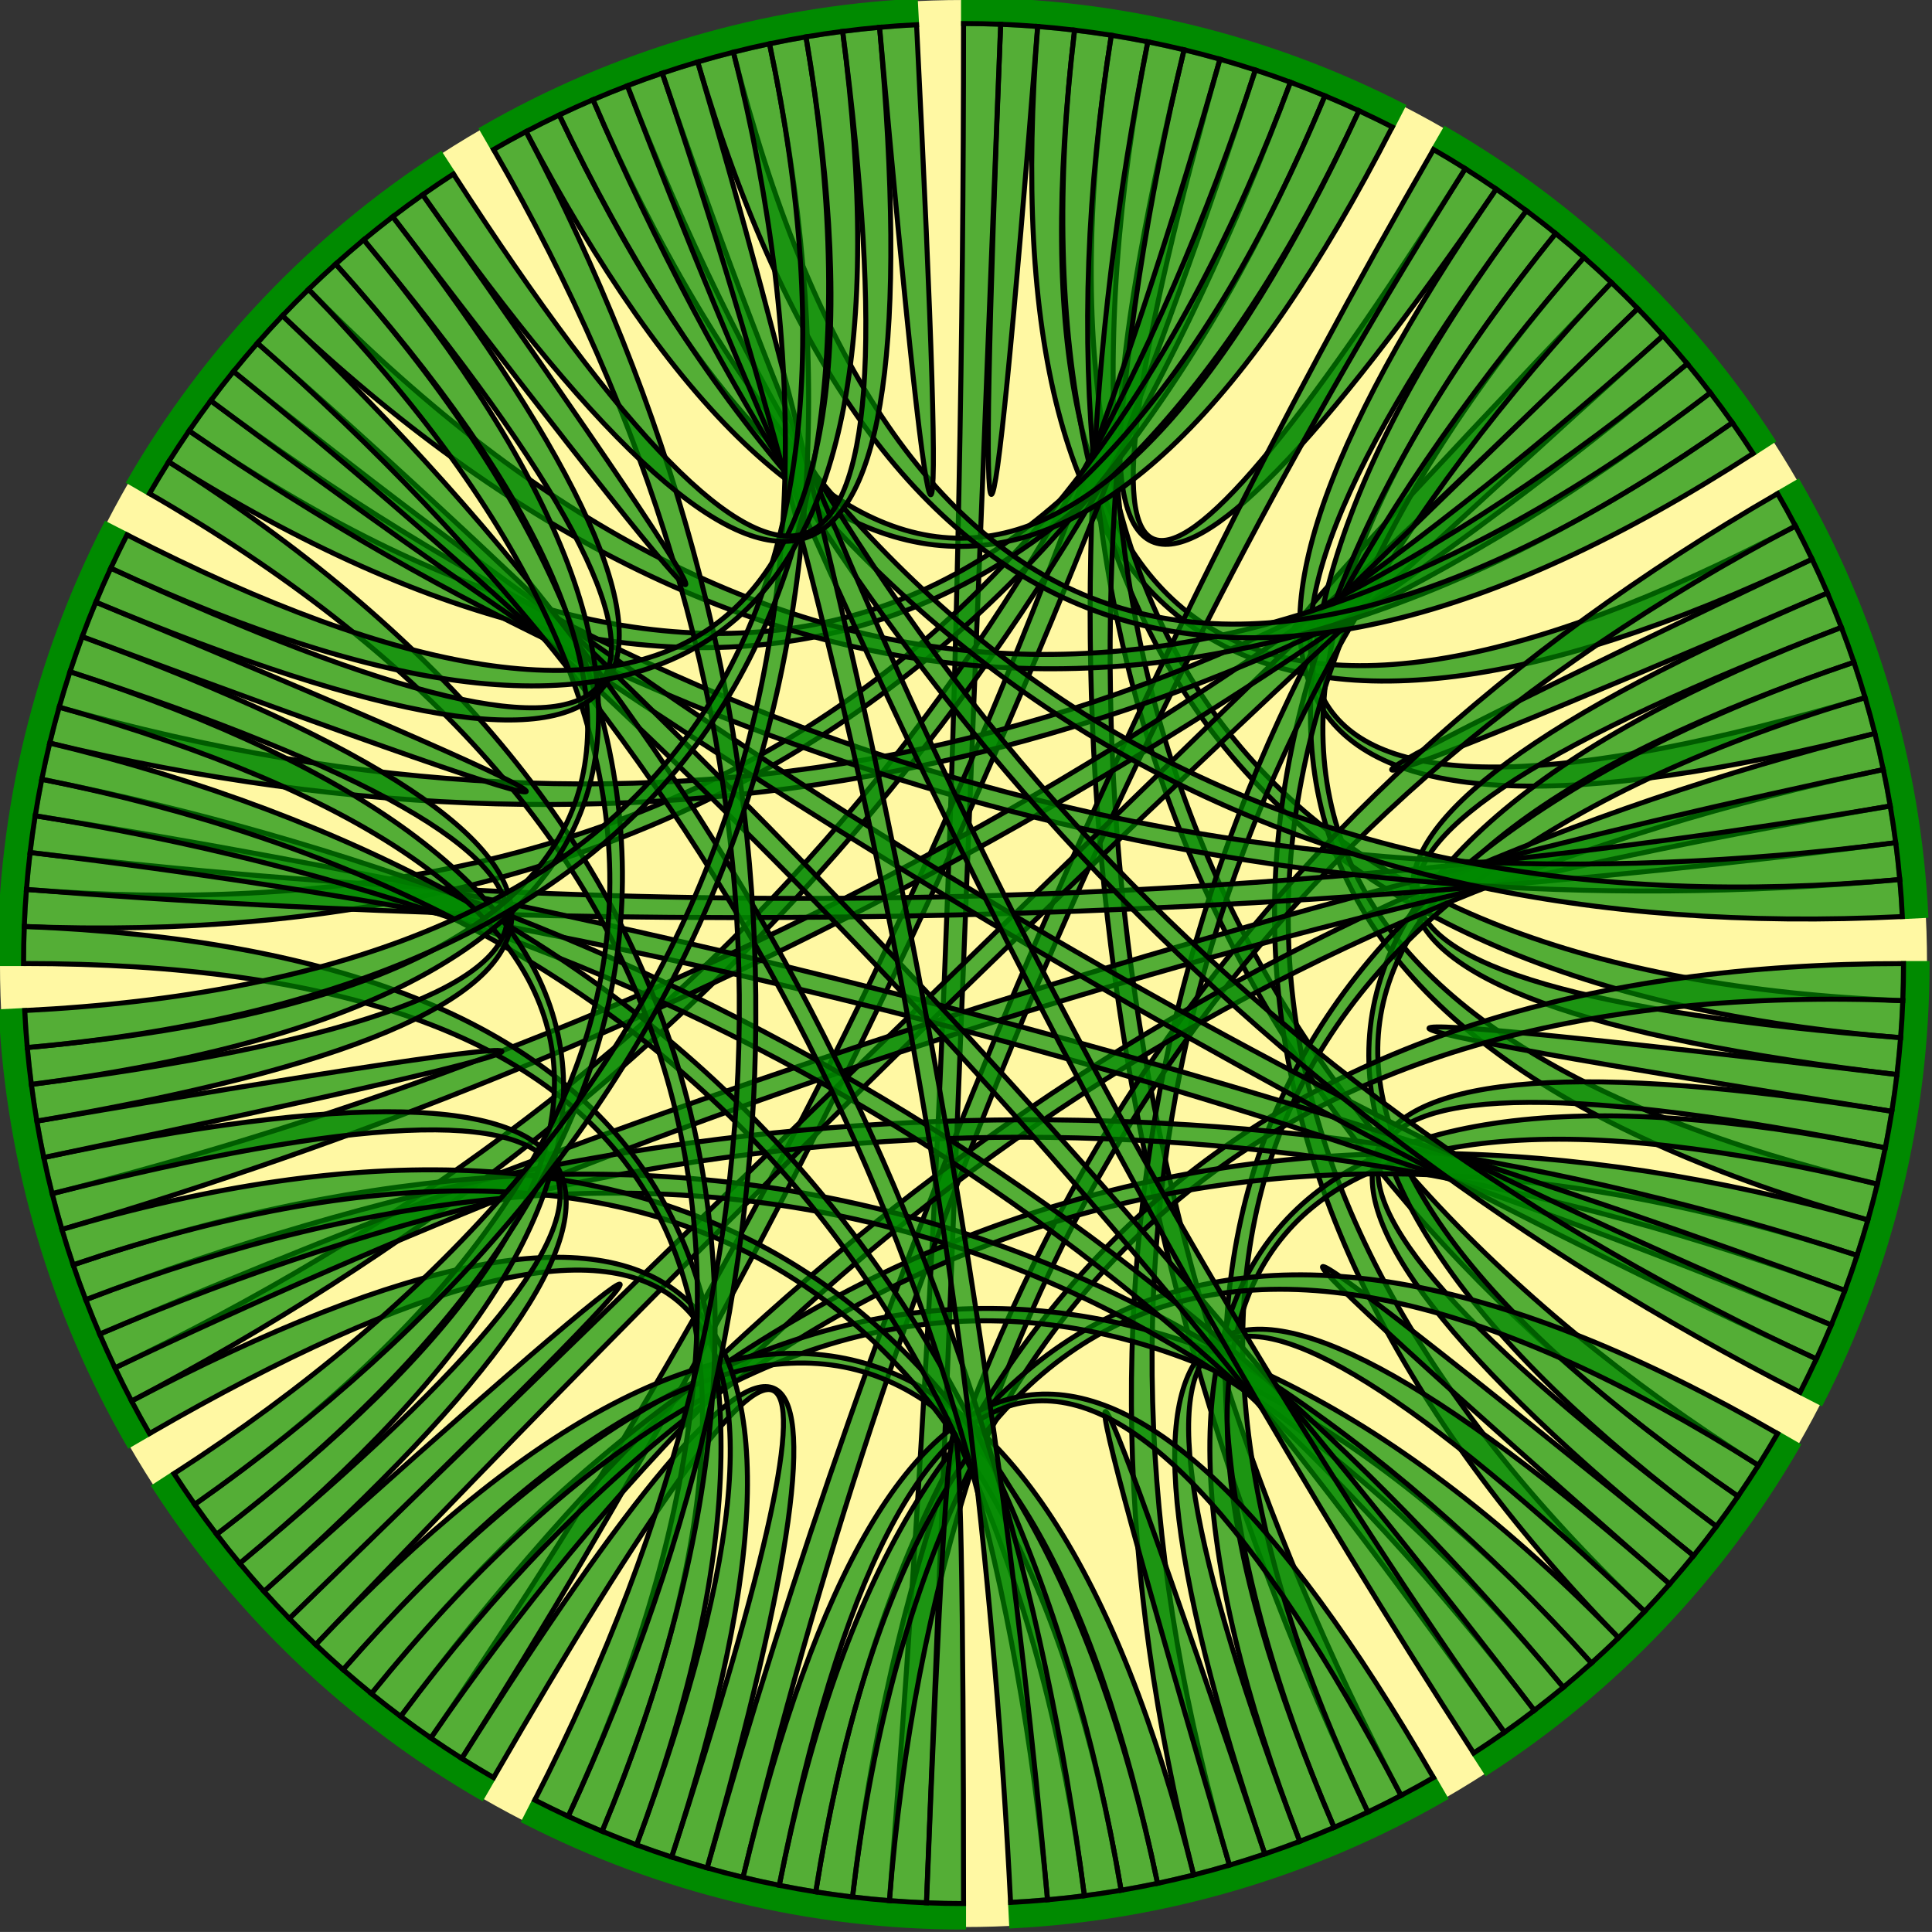 <?xml version="1.0" encoding="utf-8"?>
<!-- Generator: Adobe Illustrator 15.0.0, SVG Export Plug-In . SVG Version: 6.00 Build 0)  -->
<!DOCTYPE svg PUBLIC "-//W3C//DTD SVG 1.1//EN" "http://www.w3.org/Graphics/SVG/1.1/DTD/svg11.dtd">
<svg version="1.1" id="Layer_1" xmlns="http://www.w3.org/2000/svg" xmlns:xlink="http://www.w3.org/1999/xlink" x="0px" y="0px"
	 width="96.975px" height="96.973px" viewBox="0 0 96.975 96.973" enable-background="new 0 0 96.975 96.973" xml:space="preserve">
<rect x="0" y="0" width="96.975" height="96.973" fill="#333333" stroke="none"/>
<circle fill="#FFF8A3" cx="48.362" cy="48.363" r="48.363"/>
<g>
	<g>
		<g>
			<path fill="#008A00" d="M48.364,0.003c7.67,0,15.232,1.823,22.061,5.321l-0.539,1.05C63.227,2.962,55.85,1.183,48.364,1.182
				V0.003z"/>
			<path fill="none" stroke="#008A00" stroke-width="0.25" d="M48.364,0.003c7.67,0,15.232,1.823,22.061,5.321l-0.539,1.05
				C63.227,2.962,55.85,1.183,48.364,1.182V0.003z"/>
			<path fill="#008A00" d="M72.545,6.482c6.645,3.834,12.277,9.195,16.441,15.639l-0.99,0.641
				c-4.062-6.285-9.561-11.517-16.041-15.258L72.545,6.482z"/>
			<path fill="none" stroke="#008A00" stroke-width="0.25" d="M72.545,6.482c6.645,3.834,12.277,9.195,16.441,15.639l-0.99,0.641
				c-4.062-6.285-9.561-11.517-16.041-15.258L72.545,6.482z"/>
			<path fill="#008A00" d="M90.246,24.183c3.836,6.644,6.037,14.103,6.42,21.766l-1.18,0.059c-0.373-7.475-2.52-14.752-6.262-21.232
				L90.246,24.183z"/>
			<path fill="none" stroke="#008A00" stroke-width="0.25" d="M90.246,24.183c3.836,6.644,6.037,14.103,6.42,21.766l-1.18,0.059
				c-0.373-7.475-2.52-14.752-6.262-21.232L90.246,24.183z"/>
			<path fill="#008A00" d="M96.727,48.365c0,7.67-1.824,15.23-5.324,22.06l-1.049-0.539c3.414-6.66,5.191-14.035,5.191-21.521
				H96.727z"/>
			<path fill="none" stroke="#008A00" stroke-width="0.25" d="M96.727,48.365c0,7.67-1.824,15.23-5.324,22.06l-1.049-0.539
				c3.414-6.66,5.191-14.035,5.191-21.521H96.727z"/>
			<path fill="#008A00" d="M90.246,72.546c-3.834,6.644-9.193,12.277-15.639,16.439l-0.639-0.99
				c6.283-4.061,11.516-9.558,15.256-16.039L90.246,72.546z"/>
			<path fill="none" stroke="#008A00" stroke-width="0.25" d="M90.246,72.546c-3.834,6.644-9.193,12.277-15.639,16.439l-0.639-0.99
				c6.283-4.061,11.516-9.558,15.256-16.039L90.246,72.546z"/>
			<path fill="#008A00" d="M72.545,90.247c-6.643,3.835-14.104,6.035-21.764,6.421l-0.059-1.179
				c7.475-0.376,14.752-2.521,21.23-6.264L72.545,90.247z"/>
			<path fill="none" stroke="#008A00" stroke-width="0.25" d="M72.545,90.247c-6.643,3.835-14.104,6.035-21.764,6.421l-0.059-1.179
				c7.475-0.376,14.752-2.521,21.23-6.264L72.545,90.247z"/>
			<path fill="#008A00" d="M48.364,96.726c-7.67,0.001-15.23-1.823-22.058-5.322l0.537-1.051c6.66,3.414,14.037,5.193,21.521,5.194
				V96.726L48.364,96.726z"/>
			<path fill="none" stroke="#008A00" stroke-width="0.25" d="M48.364,96.726c-7.67,0.001-15.23-1.823-22.058-5.322l0.537-1.051
				c6.66,3.414,14.037,5.193,21.521,5.194V96.726L48.364,96.726z"/>
			<path fill="#008A00" d="M24.184,90.247c-6.644-3.835-12.278-9.194-16.441-15.639l0.99-0.641
				c4.062,6.286,9.56,11.517,16.041,15.258L24.184,90.247z"/>
			<path fill="none" stroke="#008A00" stroke-width="0.25" d="M24.184,90.247c-6.644-3.835-12.278-9.194-16.441-15.639l0.99-0.641
				c4.062,6.286,9.56,11.517,16.041,15.258L24.184,90.247z"/>
			<path fill="#008A00" d="M6.483,72.547c-3.836-6.646-6.037-14.104-6.42-21.766l1.178-0.06c0.374,7.476,2.52,14.754,6.263,21.232
				L6.483,72.547z"/>
			<path fill="none" stroke="#008A00" stroke-width="0.25" d="M6.483,72.547c-3.836-6.646-6.037-14.104-6.42-21.766l1.178-0.06
				c0.374,7.476,2.52,14.754,6.263,21.232L6.483,72.547z"/>
			<path fill="#008A00" d="M0.001,48.365C0,40.694,1.825,33.134,5.324,26.307l1.05,0.538c-3.412,6.659-5.193,14.036-5.193,21.52
				H0.001z"/>
			<path fill="none" stroke="#008A00" stroke-width="0.25" d="M0.001,48.365C0,40.694,1.825,33.134,5.324,26.307l1.05,0.538
				c-3.412,6.659-5.193,14.036-5.193,21.52H0.001z"/>
			<path fill="#008A00" d="M6.483,24.184c3.834-6.645,9.194-12.278,15.637-16.441l0.641,0.99
				c-6.284,4.062-11.516,9.559-15.257,16.041L6.483,24.184z"/>
			<path fill="none" stroke="#008A00" stroke-width="0.25" d="M6.483,24.184c3.834-6.645,9.194-12.278,15.637-16.441l0.641,0.99
				c-6.284,4.062-11.516,9.559-15.257,16.041L6.483,24.184z"/>
			<path fill="#008A00" d="M24.184,6.482c6.643-3.836,14.102-6.037,21.762-6.419l0.062,1.178
				c-7.476,0.374-14.753,2.521-21.233,6.262L24.184,6.482z"/>
			<path fill="none" stroke="#008A00" stroke-width="0.25" d="M24.184,6.482c6.643-3.836,14.102-6.037,21.762-6.419l0.062,1.178
				c-7.476,0.374-14.753,2.521-21.233,6.262L24.184,6.482z"/>
			<path opacity="0.671" fill="#008A00" enable-background="new    " d="M50.227,1.219c0.619,0.022,1.236,0.061,1.857,0.109
				C49.604,32.686,48.987,32.649,50.227,1.219z"/>
			<path fill="none" stroke="#000000" stroke-width="0.25" d="M50.227,1.219c0.619,0.022,1.236,0.061,1.857,0.109
				C49.604,32.686,48.987,32.649,50.227,1.219z"/>
			<path opacity="0.671" fill="#008A00" enable-background="new    " d="M59.434,2.498c0.604,0.146,1.203,0.303,1.801,0.473
				c-8.58,30.262-4.475,32.095,12.312,5.495c0.525,0.332,1.045,0.673,1.557,1.023C57.278,35.407,52.053,33.075,59.434,2.498z"/>
			<path fill="none" stroke="#000000" stroke-width="0.25" d="M59.434,2.498c0.604,0.146,1.203,0.303,1.801,0.473
				c-8.58,30.262-4.475,32.095,12.312,5.495c0.525,0.332,1.045,0.673,1.557,1.023C57.278,35.407,52.053,33.075,59.434,2.498z"/>
			<path opacity="0.671" fill="#008A00" enable-background="new    " d="M52.086,1.328c0.617,0.05,1.234,0.109,1.852,0.184
				c-3.713,31.234,8.348,39.532,36.188,24.892c0.287,0.548,0.566,1.104,0.832,1.664C62.563,41.599,49.604,32.686,52.086,1.328z"/>
			<path fill="none" stroke="#000000" stroke-width="0.25" d="M52.086,1.328c0.617,0.05,1.234,0.109,1.852,0.184
				c-3.713,31.234,8.348,39.532,36.188,24.892c0.287,0.548,0.566,1.104,0.832,1.664C62.563,41.599,49.604,32.686,52.086,1.328z"/>
			<path opacity="0.671" fill="#008A00" enable-background="new    " d="M53.936,1.513c0.619,0.074,1.23,0.158,1.846,0.255
				c-4.945,31.063,8.297,47.217,39.729,48.458c-0.023,0.619-0.062,1.24-0.109,1.859C64.043,49.605,50.223,32.746,53.936,1.513z"/>
			<path fill="none" stroke="#000000" stroke-width="0.25" d="M53.936,1.513c0.619,0.074,1.23,0.158,1.846,0.255
				c-4.945,31.063,8.297,47.217,39.729,48.458c-0.023,0.619-0.062,1.24-0.109,1.859C64.043,49.605,50.223,32.746,53.936,1.513z"/>
			<path opacity="0.671" fill="#008A00" enable-background="new    " d="M55.781,1.768c0.613,0.099,1.227,0.209,1.834,0.33
				c-6.168,30.845,4.049,54.662,30.648,71.453c-0.332,0.522-0.672,1.043-1.025,1.555C61.323,57.279,50.836,32.831,55.781,1.768z"/>
			<path fill="none" stroke="#000000" stroke-width="0.25" d="M55.781,1.768c0.613,0.099,1.227,0.209,1.834,0.33
				c-6.168,30.845,4.049,54.662,30.648,71.453c-0.332,0.522-0.672,1.043-1.025,1.555C61.323,57.279,50.836,32.831,55.781,1.768z"/>
			<path opacity="0.671" fill="#008A00" enable-background="new    " d="M57.615,2.097c0.607,0.122,1.215,0.256,1.818,0.401
				c-7.381,30.577-3.75,59.786,10.891,87.625c-0.549,0.289-1.104,0.567-1.664,0.834C55.129,62.563,51.448,32.943,57.615,2.097z"/>
			<path fill="none" stroke="#000000" stroke-width="0.25" d="M57.615,2.097c0.607,0.122,1.215,0.256,1.818,0.401
				c-7.381,30.577-3.75,59.786,10.891,87.625c-0.549,0.289-1.104,0.567-1.664,0.834C55.129,62.563,51.448,32.943,57.615,2.097z"/>
			<path opacity="0.671" fill="#008A00" enable-background="new    " d="M48.364,1.181c0.621,0,1.242,0.014,1.863,0.038
				c-1.24,31.43-2.484,62.86-3.725,94.291c-0.619-0.023-1.242-0.062-1.859-0.109C47.123,64.043,48.364,32.637,48.364,1.181z"/>
			<path fill="none" stroke="#000000" stroke-width="0.25" d="M48.364,1.181c0.621,0,1.242,0.014,1.863,0.038
				c-1.24,31.43-2.484,62.86-3.725,94.291c-0.619-0.023-1.242-0.062-1.859-0.109C47.123,64.043,48.364,32.637,48.364,1.181z"/>
			<path opacity="0.671" fill="#008A00" enable-background="new    " d="M61.235,2.971c0.596,0.17,1.191,0.352,1.779,0.543
				c-9.768,29.899-23.046,58.148-39.836,84.75c-0.524-0.332-1.044-0.673-1.555-1.026C39.45,61.323,52.655,33.233,61.235,2.971z"/>
			<path fill="none" stroke="#000000" stroke-width="0.25" d="M61.235,2.971c0.596,0.17,1.191,0.352,1.779,0.543
				c-9.768,29.899-23.046,58.148-39.836,84.75c-0.524-0.332-1.044-0.673-1.555-1.026C39.45,61.323,52.655,33.233,61.235,2.971z"/>
			<path opacity="0.671" fill="#008A00" enable-background="new    " d="M63.014,3.514c0.592,0.191,1.178,0.396,1.76,0.612
				C53.834,33.617,34.443,55.685,6.604,70.324c-0.289-0.549-0.567-1.104-0.834-1.666C34.166,55.13,53.248,33.414,63.014,3.514z"/>
			<path fill="none" stroke="#000000" stroke-width="0.25" d="M63.014,3.514c0.592,0.191,1.178,0.396,1.76,0.612
				C53.834,33.617,34.443,55.685,6.604,70.324c-0.289-0.549-0.567-1.104-0.834-1.666C34.166,55.13,53.248,33.414,63.014,3.514z"/>
			<path opacity="0.671" fill="#008A00" enable-background="new    " d="M64.774,4.127c0.58,0.216,1.16,0.443,1.729,0.682
				C54.41,33.848,32.648,47.744,1.216,46.504c0.023-0.621,0.062-1.241,0.11-1.859C32.686,47.124,53.834,33.618,64.774,4.127z"/>
			<path fill="none" stroke="#000000" stroke-width="0.25" d="M64.774,4.127c0.58,0.216,1.16,0.443,1.729,0.682
				C54.41,33.848,32.648,47.744,1.216,46.504c0.023-0.621,0.062-1.241,0.11-1.859C32.686,47.124,53.834,33.618,64.774,4.127z"/>
			<path opacity="0.671" fill="#008A00" enable-background="new    " d="M66.504,4.808c0.574,0.239,1.146,0.49,1.707,0.75
				C54.981,34.096,35.066,39.969,8.464,23.18c0.332-0.525,0.674-1.044,1.025-1.556C35.406,39.45,54.412,33.847,66.504,4.808z"/>
			<path fill="none" stroke="#000000" stroke-width="0.25" d="M66.504,4.808c0.574,0.239,1.146,0.49,1.707,0.75
				C54.981,34.096,35.066,39.969,8.464,23.18c0.332-0.525,0.674-1.044,1.025-1.556C35.406,39.45,54.412,33.847,66.504,4.808z"/>
			<path opacity="0.671" fill="#008A00" enable-background="new    " d="M68.211,5.558c0.562,0.262,1.121,0.534,1.674,0.815
				c-14.348,27.993-28.839,28.071-43.48,0.229c0.55-0.29,1.104-0.567,1.665-0.833C41.6,34.166,54.979,34.096,68.211,5.558z"/>
			<path fill="none" stroke="#000000" stroke-width="0.25" d="M68.211,5.558c0.562,0.262,1.121,0.534,1.674,0.815
				c-14.348,27.993-28.839,28.071-43.48,0.229c0.55-0.29,1.104-0.567,1.665-0.833C41.6,34.166,54.979,34.096,68.211,5.558z"/>
			<path opacity="0.671" fill="#008A00" enable-background="new    " d="M80.883,14.179c0.447,0.427,0.891,0.864,1.32,1.31
				C59.645,37.406,59.203,36.97,80.883,14.179z"/>
			<path fill="none" stroke="#000000" stroke-width="0.25" d="M80.883,14.179c0.447,0.427,0.891,0.864,1.32,1.31
				C59.645,37.406,59.203,36.97,80.883,14.179z"/>
			<path opacity="0.671" fill="#008A00" enable-background="new    " d="M75.104,9.49c0.512,0.353,1.016,0.715,1.514,1.086
				C57.781,35.768,63.449,43.914,93.619,35.017c0.176,0.596,0.34,1.195,0.49,1.797C63.614,44.514,57.278,35.407,75.104,9.49z"/>
			<path fill="none" stroke="#000000" stroke-width="0.25" d="M75.104,9.49c0.512,0.353,1.016,0.715,1.514,1.086
				C57.781,35.768,63.449,43.914,93.619,35.017c0.176,0.596,0.34,1.195,0.49,1.797C63.614,44.514,57.278,35.407,75.104,9.49z"/>
			<path opacity="0.671" fill="#008A00" enable-background="new    " d="M76.617,10.575c0.496,0.372,0.988,0.752,1.469,1.145
				C58.274,36.151,63.653,52.055,94.233,59.434c-0.146,0.604-0.305,1.204-0.473,1.801C63.496,52.654,57.781,35.768,76.617,10.575z"
				/>
			<path fill="none" stroke="#000000" stroke-width="0.25" d="M76.617,10.575c0.496,0.372,0.988,0.752,1.469,1.145
				C58.274,36.151,63.653,52.055,94.233,59.434c-0.146,0.604-0.305,1.204-0.473,1.801C63.496,52.654,57.781,35.768,76.617,10.575z"
				/>
			<path opacity="0.671" fill="#008A00" enable-background="new    " d="M78.086,11.72c0.482,0.391,0.957,0.792,1.424,1.201
				c-20.764,23.63-19.75,46.282,3.043,67.963c-0.43,0.449-0.865,0.892-1.312,1.322C59.323,59.645,58.272,36.151,78.086,11.72z"/>
			<path fill="none" stroke="#000000" stroke-width="0.25" d="M78.086,11.72c0.482,0.391,0.957,0.792,1.424,1.201
				c-20.764,23.63-19.75,46.282,3.043,67.963c-0.43,0.449-0.865,0.892-1.312,1.322C59.323,59.645,58.272,36.151,78.086,11.72z"/>
			<path opacity="0.671" fill="#008A00" enable-background="new    " d="M79.508,12.921c0.467,0.409,0.926,0.828,1.375,1.258
				C59.201,36.97,52.815,63.45,61.709,93.62c-0.596,0.177-1.191,0.34-1.795,0.491C52.215,63.613,58.746,36.551,79.508,12.921z"/>
			<path fill="none" stroke="#000000" stroke-width="0.25" d="M79.508,12.921c0.467,0.409,0.926,0.828,1.375,1.258
				C59.201,36.97,52.815,63.45,61.709,93.62c-0.596,0.177-1.191,0.34-1.795,0.491C52.215,63.613,58.746,36.551,79.508,12.921z"/>
			<path opacity="0.671" fill="#008A00" enable-background="new    " d="M71.955,7.503c0.537,0.311,1.068,0.631,1.596,0.963
				c-16.789,26.6-28.876,55.188-36.254,85.764c-0.604-0.146-1.204-0.303-1.802-0.473C44.073,63.495,56.227,34.743,71.955,7.503z"/>
			<path fill="none" stroke="#000000" stroke-width="0.25" d="M71.955,7.503c0.537,0.311,1.068,0.631,1.596,0.963
				c-16.789,26.6-28.876,55.188-36.254,85.764c-0.604-0.146-1.204-0.303-1.802-0.473C44.073,63.495,56.227,34.743,71.955,7.503z"/>
			<path opacity="0.671" fill="#008A00" enable-background="new    " d="M82.205,15.488c0.438,0.445,0.857,0.898,1.271,1.359
				C60.069,37.859,37.525,59.761,15.845,82.552c-0.45-0.429-0.891-0.865-1.323-1.312C37.082,59.323,59.645,37.406,82.205,15.488z"/>
			<path fill="none" stroke="#000000" stroke-width="0.25" d="M82.205,15.488c0.438,0.445,0.857,0.898,1.271,1.359
				C60.069,37.859,37.525,59.761,15.845,82.552c-0.45-0.429-0.891-0.865-1.323-1.312C37.082,59.323,59.645,37.406,82.205,15.488z"/>
			<path opacity="0.671" fill="#008A00" enable-background="new    " d="M83.477,16.847c0.416,0.462,0.818,0.933,1.217,1.412
				C60.475,38.327,33.279,52.814,3.109,61.71c-0.175-0.595-0.339-1.193-0.491-1.796C33.115,52.216,60.069,37.859,83.477,16.847z"/>
			<path fill="none" stroke="#000000" stroke-width="0.25" d="M83.477,16.847c0.416,0.462,0.818,0.933,1.217,1.412
				C60.475,38.327,33.279,52.814,3.109,61.71c-0.175-0.595-0.339-1.193-0.491-1.796C33.115,52.216,60.069,37.859,83.477,16.847z"/>
			<path opacity="0.671" fill="#008A00" enable-background="new    " d="M84.694,18.26c0.396,0.477,0.783,0.963,1.16,1.456
				C60.86,38.815,33.075,44.675,2.497,37.297c0.146-0.604,0.304-1.204,0.473-1.802C33.233,44.074,60.475,38.328,84.694,18.26z"/>
			<path fill="none" stroke="#000000" stroke-width="0.25" d="M84.694,18.26c0.396,0.477,0.783,0.963,1.16,1.456
				C60.86,38.815,33.075,44.675,2.497,37.297c0.146-0.604,0.304-1.204,0.473-1.802C33.233,44.074,60.475,38.328,84.694,18.26z"/>
			<path opacity="0.671" fill="#008A00" enable-background="new    " d="M85.854,19.716c0.377,0.492,0.742,0.994,1.102,1.501
				c-25.729,18.099-49.987,16.308-72.779-5.371c0.43-0.45,0.866-0.892,1.312-1.324C37.404,37.082,60.86,38.814,85.854,19.716z"/>
			<path fill="none" stroke="#000000" stroke-width="0.25" d="M85.854,19.716c0.377,0.492,0.742,0.994,1.102,1.501
				c-25.729,18.099-49.987,16.308-72.779-5.371c0.43-0.45,0.866-0.892,1.312-1.324C37.404,37.082,60.86,38.814,85.854,19.716z"/>
			<path opacity="0.671" fill="#008A00" enable-background="new    " d="M86.955,21.217c0.355,0.508,0.703,1.021,1.041,1.544
				C61.574,39.828,43.914,33.279,35.018,3.11c0.595-0.176,1.192-0.34,1.795-0.491C44.513,33.116,61.227,39.316,86.955,21.217z"/>
			<path fill="none" stroke="#000000" stroke-width="0.25" d="M86.955,21.217c0.355,0.508,0.703,1.021,1.041,1.544
				C61.574,39.828,43.914,33.279,35.018,3.11c0.595-0.176,1.192-0.34,1.795-0.491C44.513,33.116,61.227,39.316,86.955,21.217z"/>
			<path opacity="0.671" fill="#008A00" enable-background="new    " d="M90.957,28.068c0.27,0.562,0.525,1.126,0.771,1.697
				C62.819,42.165,62.563,41.599,90.957,28.068z"/>
			<path fill="none" stroke="#000000" stroke-width="0.25" d="M90.957,28.068c0.27,0.562,0.525,1.126,0.771,1.697
				C62.819,42.165,62.563,41.599,90.957,28.068z"/>
			<path opacity="0.671" fill="#008A00" enable-background="new    " d="M91.727,29.765c0.246,0.571,0.479,1.146,0.701,1.727
				C63.051,42.74,64.041,49.606,95.401,52.086c-0.051,0.618-0.111,1.235-0.184,1.852C63.983,50.222,62.819,42.165,91.727,29.765z"/>
			<path fill="none" stroke="#000000" stroke-width="0.25" d="M91.727,29.765c0.246,0.571,0.479,1.146,0.701,1.727
				C63.051,42.74,64.041,49.606,95.401,52.086c-0.051,0.618-0.111,1.235-0.184,1.852C63.983,50.222,62.819,42.165,91.727,29.765z"/>
			<path opacity="0.671" fill="#008A00" enable-background="new    " d="M92.428,31.491c0.221,0.579,0.432,1.163,0.631,1.751
				c-29.797,10.081-31.736,24.037-5.82,41.863c-0.352,0.511-0.713,1.016-1.086,1.512C60.959,57.781,63.051,42.74,92.428,31.491z"/>
			<path fill="none" stroke="#000000" stroke-width="0.25" d="M92.428,31.491c0.221,0.579,0.432,1.163,0.631,1.751
				c-29.797,10.081-31.736,24.037-5.82,41.863c-0.352,0.511-0.713,1.016-1.086,1.512C60.959,57.781,63.051,42.74,92.428,31.491z"/>
			<path opacity="0.671" fill="#008A00" enable-background="new    " d="M93.059,33.241c0.195,0.588,0.385,1.18,0.561,1.775
				c-30.17,8.897-38.49,27.546-24.959,55.94c-0.561,0.269-1.127,0.523-1.697,0.77C54.565,62.818,63.262,43.323,93.059,33.241z"/>
			<path fill="none" stroke="#000000" stroke-width="0.25" d="M93.059,33.241c0.195,0.588,0.385,1.18,0.561,1.775
				c-30.17,8.897-38.49,27.546-24.959,55.94c-0.561,0.269-1.127,0.523-1.697,0.77C54.565,62.818,63.262,43.323,93.059,33.241z"/>
			<path opacity="0.671" fill="#008A00" enable-background="new    " d="M89.225,24.774c0.312,0.537,0.609,1.081,0.898,1.63
				C62.281,41.044,47.121,64.041,44.643,95.4c-0.618-0.049-1.235-0.109-1.854-0.184C46.506,63.982,61.985,40.502,89.225,24.774z"/>
			<path fill="none" stroke="#000000" stroke-width="0.25" d="M89.225,24.774c0.312,0.537,0.609,1.081,0.898,1.63
				C62.281,41.044,47.121,64.041,44.643,95.4c-0.618-0.049-1.235-0.109-1.854-0.184C46.506,63.982,61.985,40.502,89.225,24.774z"/>
			<path opacity="0.671" fill="#008A00" enable-background="new    " d="M94.11,36.814c0.154,0.602,0.293,1.206,0.42,1.813
				c-30.775,6.49-55.079,22.694-72.906,48.609c-0.511-0.352-1.017-0.713-1.513-1.086C38.946,60.961,63.614,44.514,94.11,36.814z"/>
			<path fill="none" stroke="#000000" stroke-width="0.25" d="M94.11,36.814c0.154,0.602,0.293,1.206,0.42,1.813
				c-30.775,6.49-55.079,22.694-72.906,48.609c-0.511-0.352-1.017-0.713-1.513-1.086C38.946,60.961,63.614,44.514,94.11,36.814z"/>
			<path opacity="0.671" fill="#008A00" enable-background="new    " d="M94.53,38.628c0.131,0.606,0.246,1.216,0.35,1.829
				C63.869,45.73,34.168,55.13,5.771,68.66c-0.267-0.561-0.523-1.125-0.769-1.694C33.909,54.564,63.754,45.118,94.53,38.628z"/>
			<path fill="none" stroke="#000000" stroke-width="0.25" d="M94.53,38.628c0.131,0.606,0.246,1.216,0.35,1.829
				C63.869,45.73,34.168,55.13,5.771,68.66c-0.267-0.561-0.523-1.125-0.769-1.694C33.909,54.564,63.754,45.118,94.53,38.628z"/>
			<path opacity="0.671" fill="#008A00" enable-background="new    " d="M94.879,40.456c0.105,0.611,0.197,1.227,0.275,1.842
				c-31.193,4.044-62.469,4.826-93.826,2.346c0.048-0.619,0.109-1.236,0.183-1.854C32.745,46.506,63.869,45.729,94.879,40.456z"/>
			<path fill="none" stroke="#000000" stroke-width="0.25" d="M94.879,40.456c0.105,0.611,0.197,1.227,0.275,1.842
				c-31.193,4.044-62.469,4.826-93.826,2.346c0.048-0.619,0.109-1.236,0.183-1.854C32.745,46.506,63.869,45.729,94.879,40.456z"/>
			<path opacity="0.671" fill="#008A00" enable-background="new    " d="M95.155,42.298c0.08,0.615,0.148,1.231,0.203,1.851
				C64.03,46.961,35.406,39.45,9.49,21.624c0.353-0.512,0.713-1.017,1.086-1.513C35.768,38.948,63.961,46.343,95.155,42.298z"/>
			<path fill="none" stroke="#000000" stroke-width="0.25" d="M95.155,42.298c0.08,0.615,0.148,1.231,0.203,1.851
				C64.03,46.961,35.406,39.45,9.49,21.624c0.353-0.512,0.713-1.017,1.086-1.513C35.768,38.948,63.961,46.343,95.155,42.298z"/>
			<path opacity="0.671" fill="#008A00" enable-background="new    " d="M95.358,44.149c0.057,0.618,0.1,1.237,0.129,1.857
				C64.073,47.576,41.6,34.165,28.069,5.771c0.561-0.268,1.125-0.524,1.694-0.768C42.163,33.91,64.03,46.961,95.358,44.149z"/>
			<path fill="none" stroke="#000000" stroke-width="0.25" d="M95.358,44.149c0.057,0.618,0.1,1.237,0.129,1.857
				C64.073,47.576,41.6,34.165,28.069,5.771c0.561-0.268,1.125-0.524,1.694-0.768C42.163,33.91,64.03,46.961,95.358,44.149z"/>
			<path opacity="0.671" fill="#008A00" enable-background="new    " d="M95.217,53.937c-0.074,0.617-0.158,1.231-0.258,1.846
				C63.897,50.838,63.983,50.222,95.217,53.937z"/>
			<path fill="none" stroke="#000000" stroke-width="0.25" d="M95.217,53.937c-0.074,0.617-0.158,1.231-0.258,1.846
				C63.897,50.838,63.983,50.222,95.217,53.937z"/>
			<path opacity="0.671" fill="#008A00" enable-background="new    " d="M94.961,55.782c-0.1,0.612-0.209,1.225-0.328,1.832
				c-30.846-6.168-33.674,0.167-8.479,19.002c-0.371,0.498-0.752,0.988-1.145,1.472C60.578,58.271,63.897,50.838,94.961,55.782z"/>
			<path fill="none" stroke="#000000" stroke-width="0.25" d="M94.961,55.782c-0.1,0.612-0.209,1.225-0.328,1.832
				c-30.846-6.168-33.674,0.167-8.479,19.002c-0.371,0.498-0.752,0.988-1.145,1.472C60.578,58.271,63.897,50.838,94.961,55.782z"/>
			<path opacity="0.671" fill="#008A00" enable-background="new    " d="M94.631,57.615c-0.12,0.609-0.257,1.215-0.399,1.818
				c-30.578-7.379-39.666,3.385-27.27,32.294c-0.568,0.245-1.145,0.478-1.725,0.7C53.989,63.053,63.787,51.447,94.631,57.615z"/>
			<path fill="none" stroke="#000000" stroke-width="0.25" d="M94.631,57.615c-0.12,0.609-0.257,1.215-0.399,1.818
				c-30.578-7.379-39.666,3.385-27.27,32.294c-0.568,0.245-1.145,0.478-1.725,0.7C53.989,63.053,63.787,51.447,94.631,57.615z"/>
			<path opacity="0.671" fill="#008A00" enable-background="new    " d="M95.547,48.365c0,0.62-0.013,1.242-0.036,1.861
				c-31.434-1.241-49.004,13.756-52.72,44.99c-0.617-0.073-1.229-0.158-1.845-0.256C45.893,63.896,64.092,48.365,95.547,48.365z"/>
			<path fill="none" stroke="#000000" stroke-width="0.25" d="M95.547,48.365c0,0.62-0.013,1.242-0.036,1.861
				c-31.434-1.241-49.004,13.756-52.72,44.99c-0.617-0.073-1.229-0.158-1.845-0.256C45.893,63.896,64.092,48.365,95.547,48.365z"/>
			<path opacity="0.671" fill="#008A00" enable-background="new    " d="M93.758,61.234c-0.17,0.598-0.352,1.191-0.545,1.78
				c-29.898-9.768-54.269-2.054-73.104,23.14c-0.498-0.373-0.986-0.754-1.47-1.145C38.456,60.579,63.496,52.654,93.758,61.234z"/>
			<path fill="none" stroke="#000000" stroke-width="0.25" d="M93.758,61.234c-0.17,0.598-0.352,1.191-0.545,1.78
				c-29.898-9.768-54.269-2.054-73.104,23.14c-0.498-0.373-0.986-0.754-1.47-1.145C38.456,60.579,63.496,52.654,93.758,61.234z"/>
			<path opacity="0.671" fill="#008A00" enable-background="new    " d="M93.215,63.014c-0.192,0.592-0.397,1.178-0.612,1.76
				c-29.492-10.94-58.692-10.21-87.601,2.19c-0.244-0.57-0.478-1.146-0.699-1.727C33.675,53.99,63.315,53.247,93.215,63.014z"/>
			<path fill="none" stroke="#000000" stroke-width="0.25" d="M93.215,63.014c-0.192,0.592-0.397,1.178-0.612,1.76
				c-29.492-10.94-58.692-10.21-87.601,2.19c-0.244-0.57-0.478-1.146-0.699-1.727C33.675,53.99,63.315,53.247,93.215,63.014z"/>
			<path opacity="0.671" fill="#008A00" enable-background="new    " d="M92.602,64.774c-0.217,0.581-0.443,1.159-0.684,1.731
				c-29.035-12.095-59.174-20-90.409-23.715c0.074-0.615,0.158-1.23,0.256-1.844C32.831,45.892,63.11,53.833,92.602,64.774z"/>
			<path fill="none" stroke="#000000" stroke-width="0.25" d="M92.602,64.774c-0.217,0.581-0.443,1.159-0.684,1.731
				c-29.035-12.095-59.174-20-90.409-23.715c0.074-0.615,0.158-1.23,0.256-1.844C32.831,45.892,63.11,53.833,92.602,64.774z"/>
			<path opacity="0.671" fill="#008A00" enable-background="new    " d="M91.92,66.506c-0.236,0.573-0.486,1.143-0.75,1.705
				c-28.535-13.23-55.401-29.264-80.594-48.1c0.371-0.498,0.752-0.988,1.143-1.469C36.151,38.456,62.883,54.411,91.92,66.506z"/>
			<path fill="none" stroke="#000000" stroke-width="0.25" d="M91.92,66.506c-0.236,0.573-0.486,1.143-0.75,1.705
				c-28.535-13.23-55.401-29.264-80.594-48.1c0.371-0.498,0.752-0.988,1.143-1.469C36.151,38.456,62.883,54.411,91.92,66.506z"/>
			<path opacity="0.671" fill="#008A00" enable-background="new    " d="M91.17,68.211c-0.262,0.562-0.531,1.12-0.814,1.674
				C62.364,55.538,42.165,33.91,29.765,5.004c0.572-0.245,1.146-0.479,1.728-0.7C42.739,33.678,62.633,54.98,91.17,68.211z"/>
			<path fill="none" stroke="#000000" stroke-width="0.25" d="M91.17,68.211c-0.262,0.562-0.531,1.12-0.814,1.674
				C62.364,55.538,42.165,33.91,29.765,5.004c0.572-0.245,1.146-0.479,1.728-0.7C42.739,33.678,62.633,54.98,91.17,68.211z"/>
			<path opacity="0.671" fill="#008A00" enable-background="new    " d="M85.008,78.088c-0.393,0.48-0.791,0.955-1.201,1.422
				C60.178,58.745,60.578,58.271,85.008,78.088z"/>
			<path fill="none" stroke="#000000" stroke-width="0.25" d="M85.008,78.088c-0.393,0.48-0.791,0.955-1.201,1.422
				C60.178,58.745,60.578,58.271,85.008,78.088z"/>
			<path opacity="0.671" fill="#008A00" enable-background="new    " d="M83.807,79.51c-0.41,0.466-0.828,0.925-1.256,1.374
				C59.758,59.203,53.989,63.053,65.239,92.428c-0.58,0.221-1.164,0.433-1.752,0.631C53.406,63.262,60.178,58.745,83.807,79.51z"/>
			<path fill="none" stroke="#000000" stroke-width="0.25" d="M83.807,79.51c-0.41,0.466-0.828,0.925-1.256,1.374
				C59.758,59.203,53.989,63.053,65.239,92.428c-0.58,0.221-1.164,0.433-1.752,0.631C53.406,63.262,60.178,58.745,83.807,79.51z"/>
			<path opacity="0.671" fill="#008A00" enable-background="new    " d="M89.225,71.956c-0.311,0.537-0.631,1.068-0.961,1.595
				c-26.602-16.791-42.371-9.654-47.318,21.41c-0.613-0.099-1.225-0.207-1.832-0.329C45.281,63.787,61.985,56.229,89.225,71.956z"/>
			<path fill="none" stroke="#000000" stroke-width="0.25" d="M89.225,71.956c-0.311,0.537-0.631,1.068-0.961,1.595
				c-26.602-16.791-42.371-9.654-47.318,21.41c-0.613-0.099-1.225-0.207-1.832-0.329C45.281,63.787,61.985,56.229,89.225,71.956z"/>
			<path opacity="0.671" fill="#008A00" enable-background="new    " d="M81.24,82.206c-0.441,0.435-0.896,0.857-1.357,1.271
				C58.869,60.07,38.458,60.579,18.644,85.009c-0.482-0.393-0.956-0.792-1.424-1.202C37.983,60.179,59.323,59.645,81.24,82.206z"/>
			<path fill="none" stroke="#000000" stroke-width="0.25" d="M81.24,82.206c-0.441,0.435-0.896,0.857-1.357,1.271
				C58.869,60.07,38.458,60.579,18.644,85.009c-0.482-0.393-0.956-0.792-1.424-1.202C37.983,60.179,59.323,59.645,81.24,82.206z"/>
			<path opacity="0.671" fill="#008A00" enable-background="new    " d="M79.881,83.478c-0.464,0.414-0.935,0.82-1.409,1.217
				C58.4,60.475,33.676,53.99,4.303,65.239c-0.224-0.579-0.434-1.165-0.631-1.751C33.466,53.406,58.869,60.07,79.881,83.478z"/>
			<path fill="none" stroke="#000000" stroke-width="0.25" d="M79.881,83.478c-0.464,0.414-0.935,0.82-1.409,1.217
				C58.4,60.475,33.676,53.99,4.303,65.239c-0.224-0.579-0.434-1.165-0.631-1.751C33.466,53.406,58.869,60.07,79.881,83.478z"/>
			<path opacity="0.671" fill="#008A00" enable-background="new    " d="M78.471,84.695c-0.479,0.396-0.967,0.781-1.457,1.158
				C57.912,60.861,32.831,45.892,1.767,40.947c0.098-0.613,0.208-1.225,0.329-1.833C32.942,45.281,58.399,60.475,78.471,84.695z"/>
			<path fill="none" stroke="#000000" stroke-width="0.25" d="M78.471,84.695c-0.479,0.396-0.967,0.781-1.457,1.158
				C57.912,60.861,32.831,45.892,1.767,40.947c0.098-0.613,0.208-1.225,0.329-1.833C32.942,45.281,58.399,60.475,78.471,84.695z"/>
			<path opacity="0.671" fill="#008A00" enable-background="new    " d="M77.014,85.853c-0.494,0.377-0.994,0.745-1.502,1.102
				c-18.1-25.727-39.362-48.498-63.794-68.312c0.393-0.482,0.793-0.957,1.202-1.422C36.55,37.984,57.914,60.861,77.014,85.853z"/>
			<path fill="none" stroke="#000000" stroke-width="0.25" d="M77.014,85.853c-0.494,0.377-0.994,0.745-1.502,1.102
				c-18.1-25.727-39.362-48.498-63.794-68.312c0.393-0.482,0.793-0.957,1.202-1.422C36.55,37.984,57.914,60.861,77.014,85.853z"/>
			<path opacity="0.671" fill="#008A00" enable-background="new    " d="M75.512,86.954c-0.51,0.357-1.021,0.704-1.543,1.041
				C56.901,61.573,42.739,33.678,31.49,4.303c0.58-0.224,1.164-0.434,1.752-0.631C43.323,33.467,57.414,61.228,75.512,86.954z"/>
			<path fill="none" stroke="#000000" stroke-width="0.25" d="M75.512,86.954c-0.51,0.357-1.021,0.704-1.543,1.041
				C56.901,61.573,42.739,33.678,31.49,4.303c0.58-0.224,1.164-0.434,1.752-0.631C43.323,33.467,57.414,61.228,75.512,86.954z"/>
			<path opacity="0.671" fill="#008A00" enable-background="new    " d="M63.487,93.058c-0.588,0.198-1.18,0.387-1.775,0.562
				C52.815,63.45,53.406,63.262,63.487,93.058z"/>
			<path fill="none" stroke="#000000" stroke-width="0.25" d="M63.487,93.058c-0.588,0.198-1.18,0.387-1.775,0.562
				C52.815,63.45,53.406,63.262,63.487,93.058z"/>
			<path opacity="0.671" fill="#008A00" enable-background="new    " d="M71.955,89.226c-0.537,0.31-1.08,0.609-1.631,0.897
				c-14.641-27.84-25.043-26.337-31.21,4.508c-0.61-0.12-1.215-0.255-1.818-0.401C44.675,63.654,56.227,61.985,71.955,89.226z"/>
			<path fill="none" stroke="#000000" stroke-width="0.25" d="M71.955,89.226c-0.537,0.31-1.08,0.609-1.631,0.897
				c-14.641-27.84-25.043-26.337-31.21,4.508c-0.61-0.12-1.215-0.255-1.818-0.401C44.675,63.654,56.227,61.985,71.955,89.226z"/>
			<path opacity="0.671" fill="#008A00" enable-background="new    " d="M59.916,94.112c-0.604,0.151-1.209,0.291-1.812,0.421
				c-6.492-30.778-20.12-34.354-40.883-10.726c-0.468-0.409-0.925-0.828-1.374-1.255C37.526,59.762,52.215,63.613,59.916,94.112z"/>
			<path fill="none" stroke="#000000" stroke-width="0.25" d="M59.916,94.112c-0.604,0.151-1.209,0.291-1.812,0.421
				c-6.492-30.778-20.12-34.354-40.883-10.726c-0.468-0.409-0.925-0.828-1.374-1.255C37.526,59.762,52.215,63.613,59.916,94.112z"/>
			<path opacity="0.671" fill="#008A00" enable-background="new    " d="M58.102,94.532c-0.607,0.127-1.217,0.244-1.828,0.349
				C51,63.87,33.466,53.406,3.671,63.488C3.47,62.9,3.284,62.306,3.109,61.711C33.279,52.814,51.61,63.754,58.102,94.532z"/>
			<path fill="none" stroke="#000000" stroke-width="0.25" d="M58.102,94.532c-0.607,0.127-1.217,0.244-1.828,0.349
				C51,63.87,33.466,53.406,3.671,63.488C3.47,62.9,3.284,62.306,3.109,61.711C33.279,52.814,51.61,63.754,58.102,94.532z"/>
			<path opacity="0.671" fill="#008A00" enable-background="new    " d="M56.274,94.881c-0.613,0.104-1.229,0.194-1.844,0.274
				C50.385,63.962,32.941,45.281,2.096,39.114c0.121-0.606,0.255-1.215,0.4-1.817C33.075,44.675,51,63.87,56.274,94.881z"/>
			<path fill="none" stroke="#000000" stroke-width="0.25" d="M56.274,94.881c-0.613,0.104-1.229,0.194-1.844,0.274
				C50.385,63.962,32.941,45.281,2.096,39.114c0.121-0.606,0.255-1.215,0.4-1.817C33.075,44.675,51,63.87,56.274,94.881z"/>
			<path opacity="0.671" fill="#008A00" enable-background="new    " d="M54.43,95.156c-0.615,0.079-1.232,0.148-1.852,0.202
				c-2.811-31.329-16.03-57.375-39.66-78.138c0.409-0.466,0.829-0.925,1.256-1.374C36.968,37.525,50.385,63.962,54.43,95.156z"/>
			<path fill="none" stroke="#000000" stroke-width="0.25" d="M54.43,95.156c-0.615,0.079-1.232,0.148-1.852,0.202
				c-2.811-31.329-16.03-57.375-39.66-78.138c0.409-0.466,0.829-0.925,1.256-1.374C36.968,37.525,50.385,63.962,54.43,95.156z"/>
			<path opacity="0.671" fill="#008A00" enable-background="new    " d="M52.58,95.358c-0.619,0.056-1.236,0.099-1.855,0.132
				c-1.572-31.417-7.399-62.022-17.481-91.817c0.588-0.2,1.18-0.387,1.775-0.562C43.914,33.279,49.77,64.029,52.58,95.358z"/>
			<path fill="none" stroke="#000000" stroke-width="0.25" d="M52.58,95.358c-0.619,0.056-1.236,0.099-1.855,0.132
				c-1.572-31.417-7.399-62.022-17.481-91.817c0.588-0.2,1.18-0.387,1.775-0.562C43.914,33.279,49.77,64.029,52.58,95.358z"/>
			<path opacity="0.671" fill="#008A00" enable-background="new    " d="M48.364,95.548c-0.619,0.001-1.24-0.014-1.859-0.038
				C47.742,64.079,48.364,64.093,48.364,95.548z"/>
			<path fill="none" stroke="#000000" stroke-width="0.25" d="M48.364,95.548c-0.619,0.001-1.24-0.014-1.859-0.038
				C47.742,64.079,48.364,64.093,48.364,95.548z"/>
			<path opacity="0.671" fill="#008A00" enable-background="new    " d="M35.493,93.758c-0.597-0.168-1.191-0.351-1.781-0.543
				c9.769-29.9,6.787-31.229-8.938-3.988c-0.538-0.312-1.07-0.631-1.596-0.962C39.968,61.663,44.073,63.495,35.493,93.758z"/>
			<path fill="none" stroke="#000000" stroke-width="0.25" d="M35.493,93.758c-0.597-0.168-1.191-0.351-1.781-0.543
				c9.769-29.9,6.787-31.229-8.938-3.988c-0.538-0.312-1.07-0.631-1.596-0.962C39.968,61.663,44.073,63.495,35.493,93.758z"/>
			<path opacity="0.671" fill="#008A00" enable-background="new    " d="M33.712,93.215c-0.589-0.192-1.176-0.396-1.758-0.613
				c10.939-29.49,2.788-36.373-24.452-20.646c-0.311-0.536-0.609-1.081-0.898-1.63C34.444,55.685,43.481,63.314,33.712,93.215z"/>
			<path fill="none" stroke="#000000" stroke-width="0.25" d="M33.712,93.215c-0.589-0.192-1.176-0.396-1.758-0.613
				c10.939-29.49,2.788-36.373-24.452-20.646c-0.311-0.536-0.609-1.081-0.898-1.63C34.444,55.685,43.481,63.314,33.712,93.215z"/>
			<path opacity="0.671" fill="#008A00" enable-background="new    " d="M31.954,92.601c-0.582-0.215-1.16-0.443-1.732-0.682
				c12.097-29.037,2.414-43.556-29.041-43.556c0-0.621,0.013-1.242,0.037-1.86C32.649,47.743,42.895,63.111,31.954,92.601z"/>
			<path fill="none" stroke="#000000" stroke-width="0.25" d="M31.954,92.601c-0.582-0.215-1.16-0.443-1.732-0.682
				c12.097-29.037,2.414-43.556-29.041-43.556c0-0.621,0.013-1.242,0.037-1.86C32.649,47.743,42.895,63.111,31.954,92.601z"/>
			<path opacity="0.671" fill="#008A00" enable-background="new    " d="M30.222,91.92c-0.573-0.238-1.143-0.488-1.703-0.749
				c13.229-28.538,6.225-50.67-21.017-66.397c0.312-0.538,0.631-1.068,0.962-1.593C35.065,39.969,42.319,62.883,30.222,91.92z"/>
			<path fill="none" stroke="#000000" stroke-width="0.25" d="M30.222,91.92c-0.573-0.238-1.143-0.488-1.703-0.749
				c13.229-28.538,6.225-50.67-21.017-66.397c0.312-0.538,0.631-1.068,0.962-1.593C35.065,39.969,42.319,62.883,30.222,91.92z"/>
			<path opacity="0.671" fill="#008A00" enable-background="new    " d="M28.519,91.171c-0.564-0.263-1.121-0.533-1.676-0.817
				c14.349-27.991,13.656-55.609-2.069-82.851c0.537-0.312,1.08-0.61,1.63-0.898C41.044,34.446,41.747,62.633,28.519,91.171z"/>
			<path fill="none" stroke="#000000" stroke-width="0.25" d="M28.519,91.171c-0.564-0.263-1.121-0.533-1.676-0.817
				c14.349-27.991,13.656-55.609-2.069-82.851c0.537-0.312,1.08-0.61,1.63-0.898C41.044,34.446,41.747,62.633,28.519,91.171z"/>
			<path opacity="0.671" fill="#008A00" enable-background="new    " d="M14.522,81.241c-0.433-0.444-0.855-0.897-1.271-1.36
				C36.659,58.868,37.082,59.323,14.522,81.241z"/>
			<path fill="none" stroke="#000000" stroke-width="0.25" d="M14.522,81.241c-0.433-0.444-0.855-0.897-1.271-1.36
				C36.659,58.868,37.082,59.323,14.522,81.241z"/>
			<path opacity="0.671" fill="#008A00" enable-background="new    " d="M13.251,79.881c-0.416-0.461-0.821-0.932-1.218-1.41
				c24.221-20.07,21.081-26.255-9.417-18.556c-0.151-0.602-0.291-1.205-0.42-1.813C32.976,51.61,36.659,58.868,13.251,79.881z"/>
			<path fill="none" stroke="#000000" stroke-width="0.25" d="M13.251,79.881c-0.416-0.461-0.821-0.932-1.218-1.41
				c24.221-20.07,21.081-26.255-9.417-18.556c-0.151-0.602-0.291-1.205-0.42-1.813C32.976,51.61,36.659,58.868,13.251,79.881z"/>
			<path opacity="0.671" fill="#008A00" enable-background="new    " d="M12.033,78.471c-0.396-0.479-0.782-0.963-1.158-1.457
				c24.992-19.101,22.356-32.938-7.905-41.52c0.171-0.597,0.351-1.189,0.543-1.78C33.413,43.481,36.254,58.4,12.033,78.471z"/>
			<path fill="none" stroke="#000000" stroke-width="0.25" d="M12.033,78.471c-0.396-0.479-0.782-0.963-1.158-1.457
				c24.992-19.101,22.356-32.938-7.905-41.52c0.171-0.597,0.351-1.189,0.543-1.78C33.413,43.481,36.254,58.4,12.033,78.471z"/>
			<path opacity="0.671" fill="#008A00" enable-background="new    " d="M10.875,77.013c-0.378-0.492-0.745-0.993-1.103-1.5
				C35.5,57.412,37.404,37.082,15.487,14.522c0.443-0.432,0.898-0.856,1.359-1.271C37.859,36.66,35.867,57.913,10.875,77.013z"/>
			<path fill="none" stroke="#000000" stroke-width="0.25" d="M10.875,77.013c-0.378-0.492-0.745-0.993-1.103-1.5
				C35.5,57.412,37.404,37.082,15.487,14.522c0.443-0.432,0.898-0.856,1.359-1.271C37.859,36.66,35.867,57.913,10.875,77.013z"/>
			<path opacity="0.671" fill="#008A00" enable-background="new    " d="M9.774,75.513c-0.355-0.508-0.703-1.023-1.041-1.545
				c26.422-17.07,35.78-40.853,28.08-71.351c0.602-0.152,1.207-0.293,1.813-0.421C45.118,32.976,35.5,57.413,9.774,75.513z"/>
			<path fill="none" stroke="#000000" stroke-width="0.25" d="M9.774,75.513c-0.355-0.508-0.703-1.023-1.041-1.545
				c26.422-17.07,35.78-40.853,28.08-71.351c0.602-0.152,1.207-0.293,1.813-0.421C45.118,32.976,35.5,57.413,9.774,75.513z"/>
			<path opacity="0.671" fill="#008A00" enable-background="new    " d="M2.197,58.101c-0.129-0.606-0.244-1.217-0.349-1.828
				C32.86,50.999,32.976,51.61,2.197,58.101z"/>
			<path fill="none" stroke="#000000" stroke-width="0.25" d="M2.197,58.101c-0.129-0.606-0.244-1.217-0.349-1.828
				C32.86,50.999,32.976,51.61,2.197,58.101z"/>
			<path opacity="0.671" fill="#008A00" enable-background="new    " d="M1.85,56.273c-0.104-0.612-0.197-1.227-0.276-1.841
				c31.194-4.044,31.841-10.952,1.939-20.718c0.193-0.591,0.396-1.177,0.613-1.759C33.618,42.895,32.86,50.999,1.85,56.273z"/>
			<path fill="none" stroke="#000000" stroke-width="0.25" d="M1.85,56.273c-0.104-0.612-0.197-1.227-0.276-1.841
				c31.194-4.044,31.841-10.952,1.939-20.718c0.193-0.591,0.396-1.177,0.613-1.759C33.618,42.895,32.86,50.999,1.85,56.273z"/>
			<path opacity="0.671" fill="#008A00" enable-background="new    " d="M1.573,54.432c-0.079-0.616-0.147-1.233-0.204-1.852
				c31.33-2.812,36.489-15.921,15.479-39.331c0.464-0.414,0.934-0.819,1.41-1.216C38.327,36.255,32.768,50.388,1.573,54.432z"/>
			<path fill="none" stroke="#000000" stroke-width="0.25" d="M1.573,54.432c-0.079-0.616-0.147-1.233-0.204-1.852
				c31.33-2.812,36.489-15.921,15.479-39.331c0.464-0.414,0.934-0.819,1.41-1.216C38.327,36.255,32.768,50.388,1.573,54.432z"/>
			<path opacity="0.671" fill="#008A00" enable-background="new    " d="M1.368,52.581c-0.055-0.618-0.098-1.239-0.129-1.858
				c31.416-1.572,43.879-17.747,37.387-48.524c0.608-0.129,1.217-0.245,1.829-0.349C45.729,32.86,32.698,49.77,1.368,52.581z"/>
			<path fill="none" stroke="#000000" stroke-width="0.25" d="M1.368,52.581c-0.055-0.618-0.098-1.239-0.129-1.858
				c31.416-1.572,43.879-17.747,37.387-48.524c0.608-0.129,1.217-0.245,1.829-0.349C45.729,32.86,32.698,49.77,1.368,52.581z"/>
			<path opacity="0.671" fill="#008A00" enable-background="new    " d="M4.126,31.955c0.217-0.582,0.443-1.16,0.684-1.732
				C33.845,42.318,33.618,42.895,4.126,31.955z"/>
			<path fill="none" stroke="#000000" stroke-width="0.25" d="M4.126,31.955c0.217-0.582,0.443-1.16,0.684-1.732
				C33.845,42.318,33.618,42.895,4.126,31.955z"/>
			<path opacity="0.671" fill="#008A00" enable-background="new    " d="M4.81,30.223c0.236-0.573,0.486-1.143,0.749-1.705
				c28.535,13.23,32.77,7.737,12.698-16.483c0.479-0.396,0.965-0.781,1.457-1.159C38.815,35.868,33.845,42.318,4.81,30.223z"/>
			<path fill="none" stroke="#000000" stroke-width="0.25" d="M4.81,30.223c0.236-0.573,0.486-1.143,0.749-1.705
				c28.535,13.23,32.77,7.737,12.698-16.483c0.479-0.396,0.965-0.781,1.457-1.159C38.815,35.868,33.845,42.318,4.81,30.223z"/>
			<path opacity="0.671" fill="#008A00" enable-background="new    " d="M5.559,28.518c0.262-0.562,0.532-1.121,0.815-1.673
				c27.992,14.346,39.354,6.014,34.081-24.996c0.612-0.104,1.227-0.196,1.842-0.275C46.342,32.768,34.094,41.749,5.559,28.518z"/>
			<path fill="none" stroke="#000000" stroke-width="0.25" d="M5.559,28.518c0.262-0.562,0.532-1.121,0.815-1.673
				c27.992,14.346,39.354,6.014,34.081-24.996c0.612-0.104,1.227-0.196,1.842-0.275C46.342,32.768,34.094,41.749,5.559,28.518z"/>
			<path opacity="0.671" fill="#008A00" enable-background="new    " d="M19.714,10.876c0.494-0.379,0.993-0.745,1.502-1.103
				C39.315,35.501,38.815,35.868,19.714,10.876z"/>
			<path fill="none" stroke="#000000" stroke-width="0.25" d="M19.714,10.876c0.494-0.379,0.993-0.745,1.502-1.103
				C39.315,35.501,38.815,35.868,19.714,10.876z"/>
			<path opacity="0.671" fill="#008A00" enable-background="new    " d="M21.216,9.775c0.507-0.358,1.021-0.704,1.543-1.042
				c17.07,26.422,23.584,24.036,19.538-7.159c0.616-0.081,1.233-0.147,1.852-0.204C46.957,32.699,39.315,35.501,21.216,9.775z"/>
			<path fill="none" stroke="#000000" stroke-width="0.25" d="M21.216,9.775c0.507-0.358,1.021-0.704,1.543-1.042
				c17.07,26.422,23.584,24.036,19.538-7.159c0.616-0.081,1.233-0.147,1.852-0.204C46.957,32.699,39.315,35.501,21.216,9.775z"/>
			<path opacity="0.671" fill="#008A00" enable-background="new    " d="M44.149,1.369c0.616-0.056,1.237-0.098,1.857-0.129
				C47.578,32.656,46.957,32.699,44.149,1.369z"/>
			<path fill="none" stroke="#000000" stroke-width="0.25" d="M44.149,1.369c0.616-0.056,1.237-0.098,1.857-0.129
				C47.578,32.656,46.957,32.699,44.149,1.369z"/>
		</g>
	</g>
</g>
</svg>

